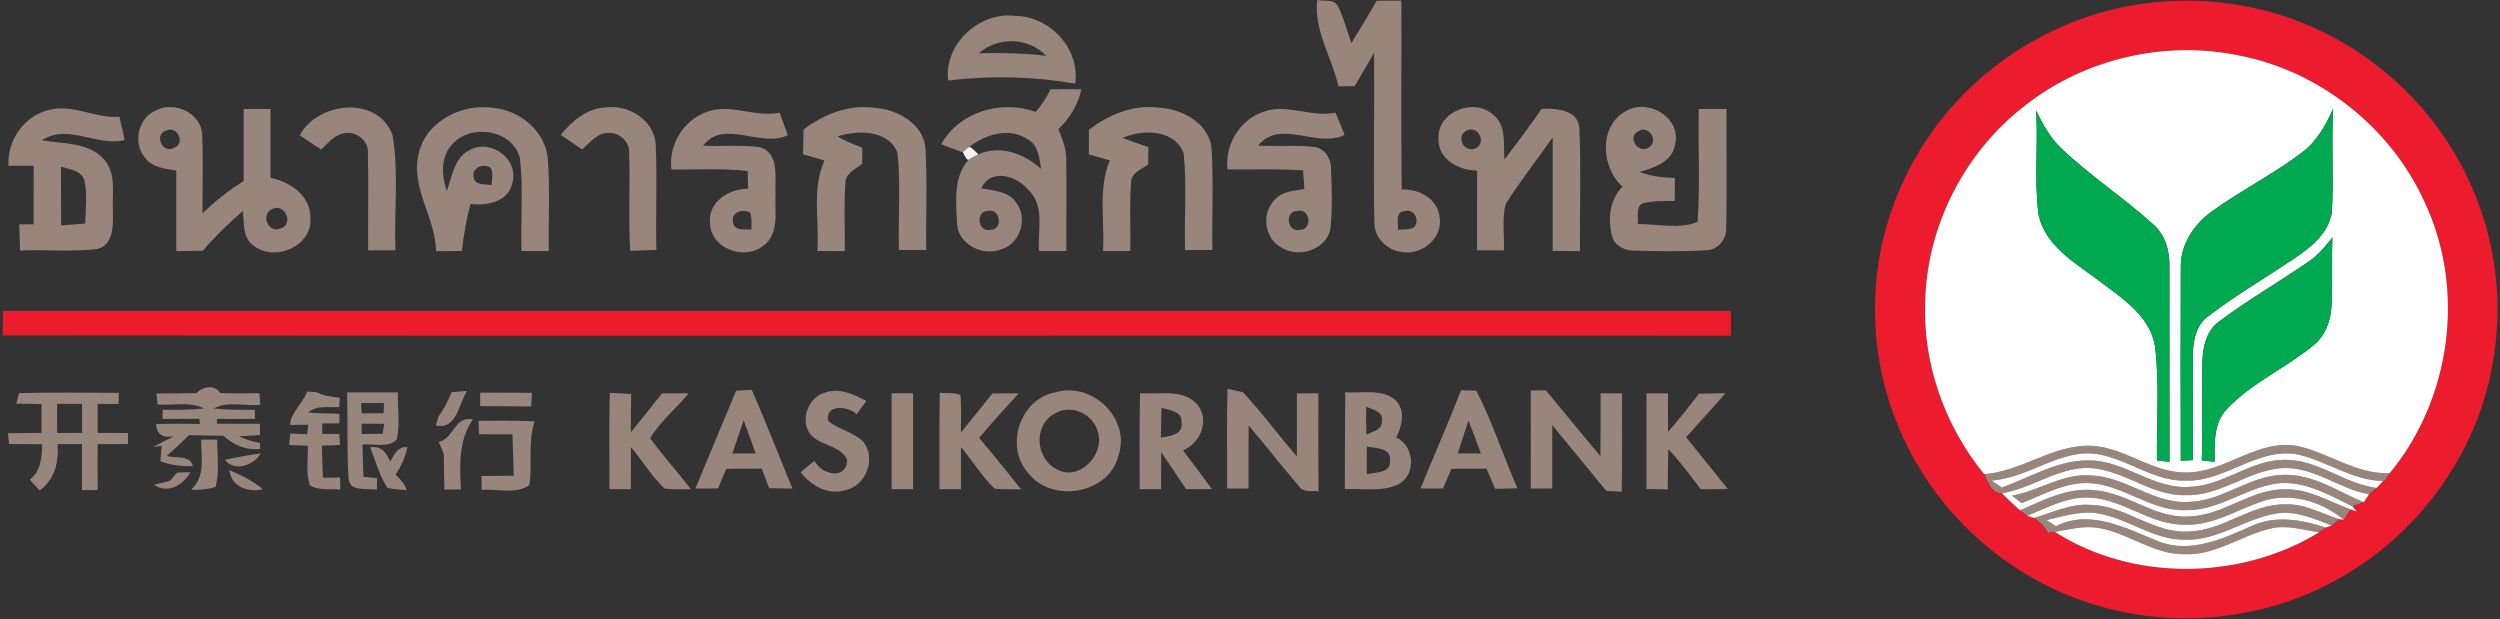 <?xml version="1.0" encoding="UTF-8"?>
<svg width="109px" height="27px" viewBox="0 0 109 27" version="1.1" xmlns="http://www.w3.org/2000/svg" xmlns:xlink="http://www.w3.org/1999/xlink">
    <rect x="0" y="0" width="109" height="27" fill="#333333" stroke="none"/>
    <!-- Generator: Sketch 51.3 (57544) - http://www.bohemiancoding.com/sketch -->
    <title>KBANK_Logo</title>
    <desc>Created with Sketch.</desc>
    <defs></defs>
    <g id="Page-1" stroke="none" stroke-width="1" fill="none" fill-rule="evenodd">
        <g id="m7-withdraw-balance-0-1366-copy" transform="translate(-754, -1203)">
            <g id="KBANK_Logo" transform="translate(754, 1203)">
                <g id="#98867dff" fill-rule="nonzero">
                    <g id="Group-36">
                        <path d="M57.432,0 C57.737,0.069 58.184,-0.063 58.341,0.289 C58.594,0.795 58.734,1.346 58.919,1.877 C59.298,1.27 59.667,0.657 60.024,0.035 C60.382,0.03 60.739,0.03 61.099,0.026 C61.112,2.773 61.077,5.521 61.116,8.268 C61.877,8.214 62.71,8.694 62.771,9.502 C62.906,10.435 61.899,11.204 61.012,10.966 C60.421,10.86 59.926,10.333 59.924,9.729 C59.872,7.255 59.933,4.78 59.911,2.307 C59.625,2.786 59.348,3.272 59.067,3.754 C58.888,3.756 58.533,3.761 58.354,3.763 C58.073,2.497 57.279,1.335 57.432,0 Z M60.959,10.02 C61.193,9.986 61.454,10.038 61.663,9.901 C61.914,9.614 61.655,9.074 61.254,9.208 C60.82,9.208 60.962,9.746 60.959,10.02 Z" id="Shape" fill="#98867D"></path>
                        <path d="M41.342,3.512 C41.141,1.927 42.695,0.501 44.267,0.691 C45.782,0.713 47.103,2.132 46.877,3.646 C45.05,3.331 43.181,3.283 41.342,3.512 Z M42.673,2.324 C43.654,2.3 44.636,2.318 45.612,2.434 C44.832,1.618 43.515,1.588 42.673,2.324 Z" id="Shape" fill="#98867D"></path>
                        <path d="M47.147,3.892 C47.007,4.566 46.641,5.156 46.146,5.631 C46.31,6.042 46.486,6.458 46.489,6.906 C46.512,8.251 46.484,9.597 46.495,10.943 C46.096,10.943 45.699,10.943 45.303,10.943 C45.226,10.057 45.579,8.97 44.836,8.277 C44.337,7.664 43.188,7.314 42.785,8.212 C43.31,8.312 43.955,8.327 44.291,8.815 C44.836,9.487 44.498,10.614 43.661,10.869 C42.85,11.2 41.764,10.651 41.725,9.742 C41.688,8.798 41.544,7.731 42.235,6.962 C42.172,6.882 42.048,6.722 41.987,6.642 C41.669,6.53 41.35,6.411 41.036,6.288 C41.832,4.866 43.657,4.335 45.161,4.882 C45.414,4.579 45.636,4.251 45.802,3.894 C46.251,3.888 46.698,3.888 47.147,3.892 Z M42.455,6.824 C42.517,6.787 42.59,6.764 42.653,6.735 C43.59,6.297 44.667,6.7 45.394,7.368 C45.311,6.912 45.292,6.359 44.836,6.093 C44.014,5.514 42.937,5.864 42.214,6.435 C42.294,6.569 42.368,6.692 42.455,6.824 Z M43.066,9.195 C42.521,9.219 42.628,10.124 43.164,10.022 C43.748,10.042 43.633,9.066 43.066,9.195 Z" id="Shape" fill="#98867D"></path>
                        <path d="M41.985,6.642 C42.125,6.505 42.215,6.427 42.253,6.406 C42.292,6.385 42.426,6.494 42.657,6.732 C42.423,6.838 42.282,6.914 42.235,6.96 C42.188,7.006 42.105,6.9 41.985,6.642 Z" id="Path-6" fill="#F2F2F2"></path>
                        <path d="M0.371,7.225 C0.294,6.128 1.07,5.026 2.165,4.784 C3.198,4.532 4.17,5.171 5.208,5.091 C5.282,5.43 5.361,5.769 5.435,6.108 C4.214,6.407 2.982,5.365 1.82,6.117 C2.749,6.273 3.859,6.195 4.543,6.953 C5.101,7.599 4.87,8.517 4.925,9.294 C4.933,9.86 4.936,10.69 4.238,10.86 C3.124,10.988 1.995,10.876 0.874,10.923 C0.863,10.541 0.85,10.161 0.841,9.778 C0.998,9.778 1.31,9.78 1.467,9.78 C1.469,8.929 1.469,8.078 1.469,7.227 C1.103,7.227 0.737,7.227 0.371,7.225 Z M2.657,7.26 C2.66,8.117 2.662,8.973 2.666,9.828 C3.015,9.804 3.366,9.778 3.715,9.748 C3.732,9.107 3.826,8.45 3.667,7.819 C3.497,7.417 3.019,7.385 2.657,7.26 Z" id="Shape" fill="#98867D"></path>
                        <path d="M6.799,4.812 C7.61,4.387 8.774,4.929 8.814,5.873 C8.868,7.014 8.82,8.156 8.829,9.299 C9.378,8.772 9.971,8.294 10.623,7.897 C10.623,6.849 10.623,5.8 10.623,4.752 C11.013,4.752 11.404,4.752 11.794,4.752 C11.794,5.752 11.792,6.754 11.796,7.754 C12.661,7.929 13.549,8.538 13.533,9.504 C13.632,10.75 11.92,11.463 11.013,10.675 C10.564,10.323 10.654,9.698 10.586,9.199 C9.967,9.739 9.376,10.31 8.842,10.932 C8.456,10.94 8.07,10.943 7.687,10.949 C7.687,9.778 7.684,8.608 7.687,7.437 C7.207,7.353 6.651,7.314 6.335,6.89 C5.775,6.255 6.012,5.147 6.799,4.812 Z M7.277,5.683 C6.666,5.817 7.102,6.778 7.619,6.428 C8.079,6.229 7.743,5.497 7.277,5.683 Z M11.833,9.13 C11.371,9.379 11.689,10.161 12.208,9.973 C12.847,9.796 12.422,8.796 11.833,9.13 Z" id="Shape" fill="#98867D"></path>
                        <path d="M13.069,5.901 C13.865,4.413 16.509,4.156 17.12,5.914 C17.392,7.56 17.174,9.251 17.244,10.914 C16.847,10.914 16.448,10.914 16.051,10.914 C16.038,9.504 16.078,8.091 16.04,6.681 C16.082,6.145 15.546,5.711 15.022,5.804 C14.584,5.869 14.305,6.24 14,6.519 C13.69,6.314 13.379,6.106 13.069,5.901 Z" id="Shape" fill="#98867D"></path>
                        <path d="M18.251,6.713 C18.561,5.283 20.18,4.469 21.571,4.713 C22.713,4.836 23.764,5.739 23.884,6.897 C23.987,8.243 23.902,9.595 23.928,10.945 C23.531,10.945 23.134,10.945 22.737,10.945 C22.696,9.601 22.822,8.249 22.672,6.912 C22.369,5.635 20.466,5.357 19.677,6.335 C19.21,6.89 19.249,7.679 19.483,8.322 C19.718,7.683 19.812,6.828 20.527,6.519 C21.449,6.05 22.65,6.983 22.334,7.986 C22.164,8.806 21.224,8.983 20.512,8.888 C20.335,9.562 20.213,10.249 20.137,10.943 C19.76,10.945 19.385,10.947 19.01,10.951 C18.997,9.491 17.893,8.197 18.251,6.713 Z M20.653,7.716 C20.686,8.109 21.159,8.011 21.434,8.072 C21.438,7.824 21.523,7.554 21.397,7.32 C21.089,7.102 20.562,7.294 20.653,7.716 Z" id="Shape" fill="#98867D"></path>
                        <path d="M24.447,5.88 C24.935,5.288 25.565,4.73 26.378,4.689 C27.385,4.53 28.501,5.225 28.589,6.273 C28.658,7.813 28.582,9.357 28.619,10.897 C28.238,10.912 27.856,10.923 27.477,10.936 C27.39,9.515 27.485,8.091 27.429,6.67 C27.457,6.204 27.054,5.806 26.592,5.795 C26.066,5.759 25.728,6.206 25.386,6.519 C25.072,6.307 24.758,6.093 24.447,5.88 Z" id="Shape" fill="#98867D"></path>
                        <path d="M30.823,4.875 C31.865,4.493 32.927,5.143 33.988,4.91 C34.106,5.238 34.23,5.564 34.348,5.892 C33.16,6.474 31.571,5.154 30.651,6.353 C31.473,6.394 32.303,6.305 33.123,6.417 C33.999,6.67 33.773,7.735 33.814,8.422 C33.764,9.191 34.01,10.193 33.273,10.718 C32.441,11.381 30.969,10.826 30.956,9.718 C30.871,8.8 31.782,8.225 32.617,8.23 C32.613,8.035 32.604,7.651 32.6,7.458 C31.497,7.325 30.383,7.409 29.275,7.387 C29.14,6.32 29.798,5.234 30.823,4.875 Z M31.957,9.657 C31.968,10.085 32.475,9.984 32.763,10.014 C32.759,9.768 32.8,9.508 32.702,9.273 C32.397,9.089 31.883,9.238 31.957,9.657 Z" id="Shape" fill="#98867D"></path>
                        <path d="M35.035,5.644 C35.92,4.983 37.014,4.536 38.141,4.702 C39.129,4.771 40.247,5.383 40.35,6.456 C40.435,7.934 40.361,9.42 40.385,10.899 C39.988,10.899 39.591,10.899 39.194,10.899 C39.155,9.5 39.271,8.094 39.138,6.7 C38.778,5.648 37.407,5.664 36.519,5.946 C36.853,6.16 37.228,6.296 37.598,6.437 C37.594,6.614 37.59,6.97 37.588,7.147 C37.309,7.376 36.859,7.549 36.859,7.975 C36.785,8.962 36.849,9.955 36.829,10.947 C36.43,10.945 36.035,10.943 35.639,10.943 C35.735,9.631 35.384,8.236 35.948,6.996 C35.636,6.908 35.325,6.819 35.015,6.728 C35.022,6.366 35.024,6.005 35.035,5.644 Z" id="Shape" fill="#98867D"></path>
                        <path d="M47.476,5.659 C48.346,4.985 49.438,4.545 50.561,4.698 C51.572,4.761 52.715,5.383 52.826,6.478 C52.913,7.949 52.834,9.426 52.861,10.899 C52.462,10.899 52.065,10.899 51.668,10.902 C51.631,9.495 51.749,8.083 51.609,6.685 C51.221,5.638 49.82,5.622 48.941,6.016 C49.312,6.156 49.689,6.286 50.068,6.413 C50.066,6.666 50.062,6.921 50.059,7.176 C49.761,7.381 49.307,7.538 49.314,7.97 C49.237,8.96 49.303,9.953 49.283,10.943 C48.886,10.943 48.49,10.943 48.093,10.943 C48.171,9.627 47.866,8.245 48.387,6.992 C48.082,6.903 47.777,6.817 47.474,6.731 C47.474,6.372 47.476,6.016 47.476,5.659 Z" id="Shape" fill="#98867D"></path>
                        <path d="M55.054,4.884 C56.098,4.486 57.166,5.139 58.23,4.91 C58.363,5.234 58.494,5.558 58.625,5.884 C57.41,6.474 55.825,5.162 54.853,6.348 C55.679,6.396 56.51,6.312 57.334,6.411 C57.772,6.486 58.038,6.925 58.034,7.342 C58.069,8.208 58.095,9.081 58.012,9.942 C57.857,10.893 56.593,11.292 55.832,10.772 C55.097,10.351 54.995,9.23 55.618,8.67 C55.941,8.329 56.436,8.32 56.87,8.243 C56.852,7.97 56.835,7.698 56.815,7.428 C55.719,7.355 54.62,7.396 53.521,7.387 C53.393,6.327 54.036,5.249 55.054,4.884 Z M56.575,9.197 C55.991,9.184 56.113,10.167 56.68,10.018 C57.234,10.027 57.131,9.066 56.575,9.197 Z" id="Shape" fill="#98867D"></path>
                        <path d="M62.721,6.037 C62.658,4.854 64.299,4.234 65.127,5.024 C65.701,5.499 65.533,6.309 65.596,6.955 C66.15,6.229 66.697,5.497 67.218,4.746 C67.848,4.72 68.812,4.778 68.86,5.597 C68.936,7.379 68.875,9.165 68.884,10.949 C68.487,10.945 68.092,10.943 67.698,10.938 C67.7,9.288 67.7,7.638 67.698,5.988 C67.024,6.955 66.285,7.884 65.655,8.88 C65.472,9.534 65.603,10.241 65.57,10.917 C65.18,10.914 64.79,10.914 64.399,10.914 C64.402,9.757 64.397,8.597 64.404,7.439 C63.597,7.428 62.684,6.947 62.721,6.037 Z M63.937,5.696 C63.479,5.949 63.804,6.653 64.31,6.482 C64.844,6.242 64.463,5.443 63.937,5.696 Z" id="Shape" fill="#98867D"></path>
                        <path d="M70.926,4.825 C71.894,4.288 73.296,5.141 73.039,6.27 C72.943,7.042 72.125,7.325 71.478,7.495 C71.971,7.685 72.498,7.746 73.023,7.761 C73.019,8.094 73.019,8.426 73.019,8.761 C72.592,8.774 72.158,8.742 71.742,8.843 C71.269,8.886 71.456,9.465 71.402,9.768 C72.256,9.763 73.224,10.003 74.013,9.675 C74.135,8.04 74.028,6.391 74.066,4.752 C74.469,4.752 74.872,4.752 75.278,4.752 C75.262,6.482 75.308,8.214 75.26,9.945 C75.288,10.441 74.887,10.912 74.377,10.912 C73.344,10.973 72.306,10.953 71.273,10.927 C70.859,10.94 70.41,10.729 70.29,10.312 C70.096,9.562 70.17,8.709 70.743,8.135 C69.791,7.301 69.695,5.445 70.926,4.825 Z M71.419,5.735 C70.913,6 71.465,6.75 71.903,6.42 C72.345,6.117 71.846,5.411 71.419,5.735 Z" id="Shape" fill="#98867D"></path>
                        <path d="M8.559,17.142 C8.846,16.846 9.339,16.749 9.599,17.135 C10.168,17.157 10.736,17.153 11.308,17.144 C11.316,17.271 11.338,17.524 11.347,17.649 C10.682,17.723 9.93,17.468 9.319,17.809 C9.915,17.876 10.514,17.868 11.111,17.868 L11.118,18.263 C10.566,18.265 10.013,18.265 9.461,18.263 C9.461,18.317 9.459,18.42 9.457,18.474 C10.085,18.474 10.71,18.477 11.336,18.479 C11.336,18.602 11.334,18.846 11.334,18.969 C11.103,18.984 10.645,19.012 10.414,19.025 C10.71,19.159 11.018,19.256 11.336,19.317 L11.338,19.576 C10.728,19.639 10.189,19.405 9.747,19.002 C9.245,18.993 8.744,18.984 8.243,18.971 C7.926,19.282 7.606,19.587 7.27,19.876 C7.641,20.008 8.28,19.801 8.408,20.33 C7.926,20.332 7.443,20.287 6.993,20.107 C7.007,19.941 7.037,19.611 7.05,19.444 L6.682,19.488 C6.978,19.328 7.277,19.174 7.578,19.021 C7.087,19.11 6.828,18.93 6.802,18.483 C7.438,18.472 8.077,18.474 8.716,18.481 C8.709,18.425 8.698,18.312 8.694,18.258 C8.158,18.263 7.621,18.265 7.085,18.265 L7.092,17.868 C7.693,17.87 8.295,17.876 8.894,17.809 C8.269,17.492 7.538,17.686 6.867,17.636 L6.823,17.155 C7.401,17.153 7.981,17.153 8.559,17.142 Z" id="Shape" fill="#98867D"></path>
                        <path d="M0.828,17.14 C2.278,17.105 3.73,17.12 5.18,17.129 C5.178,17.25 5.171,17.492 5.169,17.613 C4.864,17.61 4.561,17.61 4.258,17.61 C4.258,18.032 4.258,18.455 4.258,18.876 C4.698,18.876 5.138,18.878 5.579,18.878 C5.579,18.999 5.579,19.241 5.579,19.36 C5.138,19.362 4.698,19.362 4.258,19.362 C4.255,20.03 4.255,20.697 4.26,21.365 C4.031,21.365 3.804,21.367 3.575,21.369 C3.577,20.699 3.577,20.032 3.577,19.362 C3.222,19.362 2.867,19.362 2.511,19.362 C2.572,20.129 2.389,20.909 1.731,21.384 C1.585,21.228 1.439,21.073 1.295,20.917 C1.79,20.542 1.827,19.932 1.84,19.367 C1.358,19.362 0.876,19.362 0.395,19.36 C0.384,19.243 0.36,19.008 0.349,18.889 C0.835,18.881 1.323,18.876 1.809,18.874 C1.809,18.455 1.809,18.034 1.812,17.615 C1.443,17.61 1.077,17.608 0.709,17.6 C0.739,17.483 0.8,17.254 0.828,17.14 Z M2.49,17.61 C2.492,18.034 2.492,18.455 2.492,18.878 C2.854,18.878 3.216,18.876 3.577,18.876 C3.577,18.455 3.577,18.034 3.577,17.61 C3.216,17.61 2.854,17.61 2.49,17.61 Z" id="Shape" fill="#98867D"></path>
                        <path d="M13.392,17.07 C13.499,17.079 13.71,17.092 13.815,17.101 C14.12,17.271 14.471,17.289 14.809,17.34 C14.804,17.44 14.798,17.643 14.793,17.744 C14.34,17.785 13.806,17.647 13.438,17.988 C13.891,18.023 14.347,18.032 14.802,18.038 L14.796,18.459 C14.547,18.459 14.301,18.459 14.054,18.462 C14.052,18.576 14.048,18.803 14.046,18.917 C14.296,18.919 14.547,18.922 14.798,18.926 C14.804,19.045 14.815,19.282 14.822,19.401 C14.558,19.41 14.296,19.421 14.035,19.431 C14.046,19.896 14.057,20.362 14.081,20.829 C14.268,20.825 14.641,20.82 14.826,20.818 C14.828,20.95 14.835,21.213 14.837,21.345 C14.399,21.298 13.902,21.41 13.514,21.155 C13.318,20.606 13.44,20.006 13.422,19.436 C13.15,19.423 12.877,19.412 12.605,19.401 C12.618,19.276 12.646,19.027 12.659,18.902 C12.845,18.911 13.211,18.924 13.394,18.932 L13.438,18.516 C13.239,18.518 12.845,18.522 12.646,18.524 C12.664,17.993 13.215,17.582 13.392,17.07 Z" id="Shape" fill="#98867D"></path>
                        <path d="M15.136,17.109 C15.873,17.107 16.612,17.107 17.348,17.107 C17.338,17.788 17.438,18.479 17.305,19.151 C16.952,19.559 16.287,19.319 15.801,19.388 C15.816,19.855 15.831,20.321 15.846,20.79 C15.995,20.803 16.293,20.831 16.442,20.844 L16.431,21.352 C16.019,21.274 15.223,21.473 15.197,20.85 C15.12,19.606 15.164,18.356 15.136,17.109 Z M15.744,17.569 C15.751,17.682 15.761,17.904 15.768,18.017 C16.086,18.014 16.407,18.017 16.725,18.017 C16.729,17.904 16.738,17.682 16.742,17.572 C16.411,17.569 16.078,17.569 15.744,17.569 Z M15.768,18.472 C15.77,18.587 15.77,18.811 15.77,18.924 C16.075,18.919 16.378,18.917 16.681,18.913 C16.701,18.805 16.738,18.587 16.755,18.479 C16.426,18.477 16.097,18.474 15.768,18.472 Z" id="Shape" fill="#98867D"></path>
                        <path d="M19.692,17.096 C19.86,17.086 20.196,17.062 20.366,17.049 C19.995,17.608 19.914,18.749 19.005,18.552 C19.034,18.457 19.088,18.267 19.114,18.172 C19.354,17.839 19.535,17.472 19.692,17.096 Z" id="Shape" fill="#98867D"></path>
                        <path d="M20.937,17.118 C21.689,17.122 22.439,17.12 23.191,17.127 C23.178,17.325 23.169,17.524 23.16,17.723 C22.419,17.71 21.676,17.712 20.935,17.706 C20.935,17.559 20.937,17.265 20.937,17.118 Z" id="Shape" fill="#98867D"></path>
                        <path d="M26.587,17.129 C26.897,17.142 27.206,17.161 27.518,17.176 C27.507,17.734 27.503,18.291 27.503,18.848 C27.963,18.289 28.412,17.721 28.861,17.153 C29.249,17.15 29.637,17.148 30.027,17.146 C29.482,17.811 28.789,18.371 28.347,19.107 C28.907,19.874 29.546,20.578 30.123,21.332 C29.742,21.33 29.358,21.341 28.977,21.306 C28.414,20.766 28.009,20.086 27.507,19.49 C27.505,20.103 27.505,20.714 27.505,21.326 C27.193,21.326 26.882,21.326 26.57,21.326 C26.579,19.926 26.548,18.526 26.587,17.129 Z" id="Shape" fill="#98867D"></path>
                        <path d="M32.094,17.036 C32.266,17.025 32.608,17.006 32.778,16.997 C33.398,18.418 33.958,19.866 34.549,21.3 C34.209,21.295 33.871,21.291 33.533,21.285 C33.426,21 33.319,20.714 33.212,20.431 C32.696,20.431 32.181,20.434 31.665,20.44 C31.545,20.725 31.425,21.01 31.305,21.295 C30.976,21.295 30.646,21.298 30.319,21.298 C30.91,19.876 31.505,18.457 32.094,17.036 Z M31.93,19.77 C32.271,19.77 32.608,19.773 32.949,19.773 C32.778,19.289 32.602,18.807 32.423,18.328 C32.257,18.807 32.094,19.289 31.93,19.77 Z" id="Shape" fill="#98867D"></path>
                        <path d="M35.264,18.831 C34.904,18.2 35.279,17.308 35.981,17.112 C36.604,16.898 37.228,17.194 37.769,17.481 C37.629,17.673 37.489,17.865 37.352,18.058 C36.975,17.699 35.953,17.6 36.114,18.358 C36.583,18.751 37.258,18.835 37.673,19.3 C38.198,20.025 37.745,21.203 36.846,21.373 C36.086,21.606 35.362,21.168 34.908,20.591 C35.109,20.423 35.309,20.256 35.512,20.088 C35.802,20.688 36.881,20.963 36.94,20.06 C36.646,19.364 35.647,19.462 35.264,18.831 Z" id="Shape" fill="#98867D"></path>
                        <path d="M38.874,17.146 C39.185,17.146 39.497,17.146 39.811,17.146 C39.811,18.539 39.811,19.932 39.811,21.326 C39.497,21.326 39.185,21.326 38.874,21.326 C38.874,19.932 38.874,18.539 38.874,17.146 Z" id="Shape" fill="#98867D"></path>
                        <path d="M40.975,17.12 C41.267,17.168 41.612,17.088 41.88,17.23 C41.919,17.77 41.897,18.315 41.895,18.857 C42.355,18.291 42.817,17.727 43.269,17.157 C43.65,17.15 44.032,17.15 44.415,17.146 C43.835,17.792 43.242,18.427 42.689,19.094 C43.314,19.827 43.916,20.578 44.516,21.332 C44.132,21.33 43.746,21.341 43.365,21.306 C42.804,20.764 42.399,20.086 41.897,19.49 C41.895,20.101 41.895,20.714 41.897,21.326 C41.584,21.326 41.272,21.326 40.96,21.326 C40.967,19.924 40.945,18.522 40.975,17.12 Z" id="Shape" fill="#98867D"></path>
                        <path d="M46.031,17.101 C47.635,16.632 49.312,18.271 48.764,19.863 C48.355,21.548 45.854,21.967 44.823,20.617 C43.79,19.453 44.474,17.379 46.031,17.101 Z M46.05,18.001 C45.05,18.459 45.115,19.974 46.063,20.453 C47.053,21.036 48.209,19.783 47.858,18.807 C47.657,18.068 46.748,17.613 46.05,18.001 Z" id="Shape" fill="#98867D"></path>
                        <path d="M49.706,17.142 C50.526,17.209 51.555,16.937 52.183,17.613 C52.765,18.282 52.357,19.323 51.579,19.637 C52.006,20.194 52.422,20.758 52.837,21.324 C52.462,21.326 52.089,21.326 51.714,21.328 C51.354,20.788 50.995,20.248 50.628,19.714 C50.624,20.25 50.624,20.788 50.624,21.326 C50.312,21.326 50,21.326 49.689,21.326 C49.695,19.93 49.671,18.537 49.706,17.142 Z M50.641,17.785 C50.628,18.217 50.62,18.649 50.615,19.081 C51.003,19.021 51.601,18.948 51.513,18.414 C51.557,17.926 50.986,17.88 50.641,17.785 Z" id="Shape" fill="#98867D"></path>
                        <path d="M53.499,21.298 C53.51,19.848 53.478,18.401 53.519,16.954 C53.687,16.991 54.025,17.064 54.193,17.101 C55.025,17.988 55.738,18.982 56.543,19.896 C56.545,18.982 56.545,18.066 56.545,17.15 C56.854,17.15 57.166,17.15 57.48,17.15 C57.482,18.574 57.471,19.999 57.489,21.423 C57.203,21.378 56.83,21.494 56.645,21.209 C55.891,20.336 55.187,19.423 54.439,18.546 C54.432,19.462 54.437,20.38 54.435,21.298 C54.123,21.298 53.811,21.298 53.499,21.298 Z" id="Shape" fill="#98867D"></path>
                        <path d="M58.653,17.103 C59.379,17.159 60.264,16.924 60.855,17.461 C61.297,17.919 61.123,18.57 60.877,19.075 C61.681,19.446 61.759,20.714 60.955,21.123 C60.236,21.46 59.401,21.287 58.633,21.326 C58.635,19.92 58.644,18.511 58.653,17.103 Z M59.569,17.736 C59.555,18.14 59.558,18.544 59.575,18.948 C59.843,18.816 60.264,18.742 60.251,18.364 C60.329,17.947 59.854,17.861 59.569,17.736 Z M59.595,19.47 C59.59,19.872 59.588,20.274 59.592,20.676 C59.959,20.585 60.65,20.641 60.602,20.088 C60.667,19.513 59.974,19.55 59.595,19.47 Z" id="Shape" fill="#98867D"></path>
                        <path d="M63.704,17.016 C63.87,17.021 64.201,17.032 64.367,17.036 C65.073,18.401 65.54,19.883 66.161,21.289 C65.836,21.295 65.511,21.302 65.189,21.311 C65.062,21.017 64.936,20.723 64.811,20.431 C64.301,20.431 63.789,20.434 63.279,20.44 C63.159,20.725 63.037,21.01 62.917,21.295 C62.588,21.298 62.261,21.298 61.934,21.298 C62.52,19.87 63.139,18.453 63.704,17.016 Z M64.024,18.336 C63.865,18.811 63.711,19.289 63.562,19.768 C63.896,19.77 64.232,19.77 64.567,19.773 C64.395,19.291 64.214,18.811 64.024,18.336 Z" id="Shape" fill="#98867D"></path>
                        <path d="M66.741,17.023 C66.904,17.023 67.231,17.019 67.395,17.016 C68.197,17.969 68.971,18.941 69.78,19.889 C69.791,18.976 69.784,18.062 69.786,17.148 C70.098,17.15 70.41,17.15 70.724,17.153 C70.713,18.58 70.741,20.01 70.706,21.438 C70.538,21.427 70.2,21.408 70.032,21.399 C69.25,20.444 68.465,19.492 67.68,18.539 C67.676,19.457 67.676,20.377 67.678,21.295 C67.366,21.295 67.055,21.298 66.743,21.3 C66.741,19.874 66.743,18.449 66.741,17.023 Z" id="Shape" fill="#98867D"></path>
                        <path d="M71.787,17.15 C72.097,17.15 72.411,17.15 72.723,17.15 C72.72,17.712 72.72,18.271 72.727,18.831 C73.191,18.289 73.64,17.734 74.074,17.166 C74.458,17.155 74.844,17.148 75.232,17.144 C74.665,17.79 74.089,18.429 73.512,19.064 C74.118,19.818 74.735,20.565 75.336,21.324 C74.942,21.326 74.549,21.328 74.155,21.33 C73.695,20.738 73.259,20.125 72.736,19.585 C72.718,20.17 72.72,20.755 72.714,21.339 C72.404,21.332 72.095,21.326 71.785,21.319 C71.79,19.93 71.787,18.539 71.787,17.15 Z" id="Shape" fill="#98867D"></path>
                        <path d="M19.13,19.265 C19.801,19.116 19.816,18.112 20.618,18.287 C19.988,19.196 20.041,20.289 20.097,21.341 C19.916,21.341 19.555,21.341 19.374,21.341 C19.369,20.822 19.361,20.306 19.348,19.788 C19.293,19.658 19.184,19.397 19.13,19.265 Z" id="Shape" fill="#98867D"></path>
                        <path d="M20.865,18.347 C21.68,18.343 22.498,18.336 23.315,18.371 C23.001,19.274 23.219,20.231 23.08,21.153 C22.489,21.572 21.682,21.298 21.004,21.362 C21,21.209 20.996,20.907 20.993,20.753 C21.462,20.751 21.933,20.747 22.402,20.742 C22.384,20.14 22.365,19.537 22.343,18.937 C21.857,18.937 21.371,18.935 20.884,18.935 C20.878,18.788 20.869,18.494 20.865,18.347 Z" id="Shape" fill="#98867D"></path>
                        <path d="M8.77,19.166 C8.947,19.168 9.296,19.168 9.472,19.168 C9.463,19.853 9.577,20.557 9.398,21.231 C9.054,21.332 8.698,21.373 8.334,21.352 C8.966,20.771 8.774,19.92 8.77,19.166 Z" id="Shape" fill="#98867D"></path>
                        <path d="M16.143,19.505 C16.631,19.425 16.858,19.738 17.006,20.129 C17.189,19.835 17.324,19.457 17.763,19.496 C17.673,19.926 17.499,20.328 17.248,20.686 C17.44,20.894 17.651,21.084 17.726,21.369 C17.447,21.356 17.17,21.326 16.897,21.276 C16.542,20.736 16.372,20.103 16.143,19.505 Z" id="Shape" fill="#98867D"></path>
                        <path d="M9.806,20.04 C10.327,19.943 10.845,19.837 11.371,19.768 C11.074,20.282 10.2,20.604 9.806,20.04 Z" id="Shape" fill="#98867D"></path>
                        <path d="M7.724,20.604 C7.87,20.598 8.158,20.589 8.304,20.585 C7.981,21.153 7.329,21.548 6.712,21.136 C6.887,21.092 7.235,21.008 7.41,20.965 C7.488,20.874 7.645,20.693 7.724,20.604 Z" id="Shape" fill="#98867D"></path>
                        <path d="M10,20.503 C10.525,20.71 11.031,20.974 11.467,21.334 C10.813,21.477 10.093,21.231 10,20.503 Z" id="Shape" fill="#98867D"></path>
                        <path d="M0.133,13.558 C25.244,13.556 50.358,13.556 75.469,13.558 C75.467,13.917 75.467,14.275 75.469,14.634 C50.351,14.625 25.233,14.649 0.118,14.623 C0.122,14.267 0.129,13.913 0.133,13.558 Z" id="Shape" fill="#EC1B2E"></path>
                    </g>
                    <g id="Group-35" transform="translate(81.75, 0)">
                        <path d="M4.759,20.673 C6.313,20.563 7.599,19.505 9.152,19.438 C10.715,19.354 11.957,20.589 13.501,20.6 C15.275,20.643 16.708,19.06 18.523,19.468 C19.849,19.799 21.013,20.676 22.439,20.634 C22.384,20.721 22.273,20.894 22.216,20.98 L22.151,20.971 C20.799,20.95 19.698,20.094 18.421,19.812 C16.662,19.496 15.26,21.023 13.527,20.954 C11.894,20.997 10.599,19.602 8.947,19.783 C7.597,19.956 6.462,20.848 5.09,20.952 C5.232,21.056 5.378,21.157 5.524,21.257 C6.784,20.809 7.992,20.038 9.372,20.073 C10.917,20.097 12.158,21.345 13.723,21.226 C15.201,21.179 16.383,20.036 17.872,20.047 C19.315,20.038 20.466,21.092 21.874,21.278 C21.791,21.347 21.623,21.483 21.541,21.55 C20.206,21.317 19.079,20.293 17.675,20.414 C16.221,20.55 15.02,21.645 13.525,21.589 C11.894,21.626 10.595,20.246 8.945,20.418 C7.741,20.555 6.721,21.311 5.531,21.507 C5.062,21.518 4.933,21.002 4.759,20.673 Z" id="Shape" fill="#98867D"></path>
                        <path d="M5.971,21.609 C7.139,21.412 8.171,20.63 9.391,20.73 C10.928,20.758 12.164,22.004 13.725,21.881 C15.201,21.833 16.383,20.691 17.872,20.701 C19.125,20.691 20.196,21.429 21.309,21.898 C21.187,21.941 20.941,22.032 20.817,22.075 C19.777,21.576 18.689,20.922 17.486,21.084 C16.11,21.293 14.948,22.289 13.516,22.242 C12.021,22.285 10.832,21.138 9.361,21.064 C8.299,21.008 7.351,21.563 6.398,21.939 C6.254,21.829 6.113,21.719 5.971,21.609 Z" id="Shape" fill="#98867D"></path>
                        <path d="M6.322,22.254 C7.351,21.794 8.428,21.241 9.594,21.375 C11.046,21.496 12.236,22.637 13.732,22.514 C15.203,22.462 16.383,21.328 17.863,21.332 C18.901,21.3 19.799,21.868 20.738,22.211 C20.636,22.36 20.536,22.512 20.44,22.665 C19.465,21.84 18.055,21.434 16.821,21.879 C15.731,22.252 14.702,22.926 13.505,22.877 C12.018,22.9 10.832,21.762 9.363,21.697 C8.384,21.639 7.512,22.144 6.632,22.486 C6.553,22.427 6.4,22.311 6.322,22.254 Z" id="Shape" fill="#98867D"></path>
                        <path d="M6.926,22.581 C7.732,22.358 8.513,21.946 9.376,22.013 C10.922,22.026 12.156,23.296 13.723,23.17 C15.201,23.118 16.385,21.978 17.872,21.989 C18.717,21.948 19.461,22.395 20.241,22.635 C20.161,22.704 19.999,22.842 19.916,22.911 C19.145,22.617 18.343,22.252 17.494,22.391 C16.123,22.609 14.948,23.583 13.516,23.531 C12.145,23.555 11.031,22.596 9.712,22.384 C8.955,22.265 8.208,22.505 7.482,22.678 C7.615,22.766 7.75,22.853 7.887,22.941 C9.387,22.183 10.954,23.036 12.35,23.6 C13.738,24.155 15.155,23.49 16.418,22.935 C17.451,22.453 18.611,22.654 19.651,23.002 C19.579,23.054 19.437,23.157 19.365,23.209 C18.659,23.108 17.939,22.866 17.226,23.049 C15.962,23.347 14.852,24.218 13.505,24.164 C12.164,24.19 11.079,23.259 9.797,23.028 C9.141,22.9 8.485,23.084 7.841,23.19 C7.765,23.203 7.613,23.224 7.534,23.237 C7.401,22.959 7.181,22.749 6.926,22.581 Z" id="Shape" fill="#98867D"></path>
                        <path d="M11.665,0.162 C14.386,-0.22 17.231,0.22 19.679,1.469 C22.696,2.974 25.101,5.633 26.273,8.772 C27.361,11.586 27.418,14.768 26.487,17.632 C25.513,20.613 23.459,23.233 20.778,24.896 C17.767,26.806 13.969,27.419 10.495,26.611 C7.336,25.896 4.486,23.987 2.59,21.39 C0.94,19.144 0.009,16.388 0.002,13.606 C-0.048,10.288 1.234,6.981 3.475,4.521 C5.579,2.182 8.53,0.598 11.665,0.162 Z M6.575,4.575 C3.915,6.605 2.252,9.85 2.187,13.176 C2.086,15.88 3.045,18.576 4.759,20.673 C4.933,21.002 5.062,21.518 5.531,21.507 C5.788,21.762 6.052,22.013 6.322,22.254 C6.4,22.311 6.553,22.427 6.632,22.486 C6.706,22.509 6.852,22.557 6.926,22.581 C7.181,22.749 7.401,22.959 7.534,23.237 C7.613,23.224 7.765,23.203 7.841,23.19 C11.24,25.369 15.938,25.309 19.365,23.209 C19.437,23.157 19.579,23.054 19.651,23.002 C19.718,22.978 19.851,22.933 19.916,22.911 C19.999,22.842 20.161,22.704 20.241,22.635 L20.44,22.665 C20.536,22.512 20.636,22.36 20.738,22.211 L21.004,22.306 L20.817,22.075 C20.941,22.032 21.187,21.941 21.309,21.898 C21.386,21.781 21.462,21.667 21.541,21.55 C21.623,21.483 21.791,21.347 21.874,21.278 C21.944,21.203 22.083,21.049 22.151,20.971 L22.216,20.98 C22.273,20.894 22.384,20.721 22.439,20.634 C25.114,17.394 25.757,12.668 23.987,8.862 C22.535,5.61 19.446,3.126 15.923,2.428 C12.688,1.739 9.173,2.542 6.575,4.575 Z" id="Shape" fill="#EC1B2E"></path>
                        <path d="M6.575,4.575 C9.173,2.542 12.688,1.739 15.923,2.428 C19.446,3.126 22.535,5.61 23.987,8.862 C25.757,12.668 25.114,17.394 22.439,20.634 C21.013,20.676 19.849,19.799 18.523,19.468 C16.708,19.06 15.275,20.643 13.501,20.6 C11.957,20.589 10.715,19.354 9.152,19.438 C7.599,19.505 6.313,20.563 4.759,20.673 C3.045,18.576 2.086,15.88 2.187,13.176 C2.252,9.85 3.915,6.605 6.575,4.575 Z M18.643,6.629 C17.401,7.579 15.988,8.284 14.717,9.195 C13.921,9.761 13.311,10.655 13.333,11.655 C13.32,14.466 13.324,17.276 13.333,20.088 C13.466,20.082 13.732,20.069 13.863,20.062 C13.858,18.559 13.854,17.055 13.858,15.552 C13.858,14.902 13.976,14.161 14.558,13.764 C15.633,12.943 16.799,12.252 17.924,11.504 C18.761,10.96 19.746,10.32 19.919,9.262 C20.006,7.754 19.892,6.242 19.975,4.733 C19.664,5.441 19.273,6.15 18.643,6.629 Z M7.024,4.817 C7.116,6.307 6.941,7.811 7.12,9.292 C7.395,10.789 8.86,11.521 9.954,12.381 C10.904,13.092 12.016,13.85 12.21,15.114 C12.409,16.757 12.271,18.425 12.293,20.079 C12.428,20.092 12.703,20.118 12.84,20.133 C12.831,17.308 12.842,14.485 12.836,11.662 C12.86,10.979 12.672,10.264 12.145,9.796 C10.85,8.621 9.367,7.662 8.103,6.45 C7.623,5.994 7.31,5.404 7.024,4.817 Z M18.922,11.394 C17.641,12.28 16.282,13.062 15.033,13.995 C14.456,14.386 14.296,15.105 14.275,15.753 C14.235,17.194 14.292,18.634 14.248,20.073 C14.388,20.088 14.669,20.118 14.811,20.133 C14.8,19.334 14.754,18.431 15.362,17.809 C16.439,16.682 17.915,16.044 19.11,15.06 C19.627,14.647 19.871,13.992 19.903,13.351 C19.958,12.353 19.901,11.353 19.945,10.353 C19.64,10.731 19.334,11.122 18.922,11.394 Z" id="Shape" fill="#FFFFFF"></path>
                        <path d="M13.527,20.954 C15.26,21.023 16.662,19.496 18.421,19.812 C19.698,20.094 20.799,20.95 22.151,20.971 C22.083,21.049 21.944,21.203 21.874,21.278 C20.466,21.092 19.315,20.038 17.872,20.047 C16.383,20.036 15.201,21.179 13.723,21.226 C12.158,21.345 10.917,20.097 9.372,20.073 C7.992,20.038 6.784,20.809 5.524,21.257 C5.378,21.157 5.232,21.056 5.09,20.952 C6.462,20.848 7.597,19.956 8.947,19.783 C10.599,19.602 11.894,20.997 13.527,20.954 Z" id="Shape" fill="#FFFFFF"></path>
                        <path d="M5.531,21.507 C6.721,21.311 7.741,20.555 8.945,20.418 C10.595,20.246 11.894,21.626 13.525,21.589 C15.02,21.645 16.221,20.55 17.675,20.414 C19.079,20.293 20.206,21.317 21.541,21.55 C21.462,21.667 21.386,21.781 21.309,21.898 C20.196,21.429 19.125,20.691 17.872,20.701 C16.383,20.691 15.201,21.833 13.725,21.881 C12.164,22.004 10.928,20.758 9.391,20.73 C8.171,20.63 7.139,21.412 5.971,21.609 C6.113,21.719 6.254,21.829 6.398,21.939 C7.351,21.563 8.299,21.008 9.361,21.064 C10.832,21.138 12.021,22.285 13.516,22.242 C14.948,22.289 16.11,21.293 17.486,21.084 C18.689,20.922 19.777,21.576 20.817,22.075 L21.004,22.306 L20.738,22.211 C19.799,21.868 18.901,21.3 17.863,21.332 C16.383,21.328 15.203,22.462 13.732,22.514 C12.236,22.637 11.046,21.496 9.594,21.375 C8.428,21.241 7.351,21.794 6.322,22.254 C6.052,22.013 5.788,21.762 5.531,21.507 Z" id="Shape" fill="#FFFFFF"></path>
                        <path d="M6.632,22.486 C7.512,22.144 8.384,21.639 9.363,21.697 C10.832,21.762 12.018,22.9 13.505,22.877 C14.702,22.926 15.731,22.252 16.821,21.879 C18.055,21.434 19.465,21.84 20.44,22.665 L20.241,22.635 C19.461,22.395 18.717,21.948 17.872,21.989 C16.385,21.978 15.201,23.118 13.723,23.17 C12.156,23.296 10.922,22.026 9.376,22.013 C8.513,21.946 7.732,22.358 6.926,22.581 C6.852,22.557 6.706,22.509 6.632,22.486 Z" id="Shape" fill="#FFFFFF"></path>
                        <path d="M7.482,22.678 C8.208,22.505 8.955,22.265 9.712,22.384 C11.031,22.596 12.145,23.555 13.516,23.531 C14.948,23.583 16.123,22.609 17.494,22.391 C18.343,22.252 19.145,22.617 19.916,22.911 C19.851,22.933 19.718,22.978 19.651,23.002 C18.611,22.654 17.451,22.453 16.418,22.935 C15.155,23.49 13.738,24.155 12.35,23.6 C10.954,23.036 9.387,22.183 7.887,22.941 C7.75,22.853 7.615,22.766 7.482,22.678 Z" id="Shape" fill="#FFFFFF"></path>
                        <path d="M7.841,23.19 C8.485,23.084 9.141,22.9 9.797,23.028 C11.079,23.259 12.164,24.19 13.505,24.164 C14.852,24.218 15.962,23.347 17.226,23.049 C17.939,22.866 18.659,23.108 19.365,23.209 C15.938,25.309 11.24,25.369 7.841,23.19 Z" id="Shape" fill="#FFFFFF"></path>
                        <path d="M18.643,6.629 C19.273,6.15 19.664,5.441 19.975,4.733 C19.892,6.242 20.006,7.754 19.919,9.262 C19.746,10.32 18.761,10.96 17.924,11.504 C16.799,12.252 15.633,12.943 14.558,13.764 C13.976,14.161 13.858,14.902 13.858,15.552 C13.854,17.055 13.858,18.559 13.863,20.062 C13.732,20.069 13.466,20.082 13.333,20.088 C13.324,17.276 13.32,14.466 13.333,11.655 C13.311,10.655 13.921,9.761 14.717,9.195 C15.988,8.284 17.401,7.579 18.643,6.629 Z" id="Shape" fill="#00A84F"></path>
                        <path d="M7.024,4.817 C7.31,5.404 7.623,5.994 8.103,6.45 C9.367,7.662 10.85,8.621 12.145,9.796 C12.672,10.264 12.86,10.979 12.836,11.662 C12.842,14.485 12.831,17.308 12.84,20.133 C12.703,20.118 12.428,20.092 12.293,20.079 C12.271,18.425 12.409,16.757 12.21,15.114 C12.016,13.85 10.904,13.092 9.954,12.381 C8.86,11.521 7.395,10.789 7.12,9.292 C6.941,7.811 7.116,6.307 7.024,4.817 Z" id="Shape" fill="#00A84F"></path>
                        <path d="M18.922,11.394 C19.334,11.122 19.64,10.731 19.945,10.353 C19.901,11.353 19.958,12.353 19.903,13.351 C19.871,13.992 19.627,14.647 19.11,15.06 C17.915,16.044 16.439,16.682 15.362,17.809 C14.754,18.431 14.8,19.334 14.811,20.133 C14.669,20.118 14.388,20.088 14.248,20.073 C14.292,18.634 14.235,17.194 14.275,15.753 C14.296,15.105 14.456,14.386 15.033,13.995 C16.282,13.062 17.641,12.28 18.922,11.394 Z" id="Shape" fill="#00A84F"></path>
                    </g>
                </g>
                <g id="#ec1b2eff" transform="translate(0, 13.392)"></g>
                <g id="#ffffffff" transform="translate(83.712, 2.16)"></g>
                <g id="#00a84fff" transform="translate(88.726, 4.536)"></g>
            </g>
        </g>
    </g>
</svg>